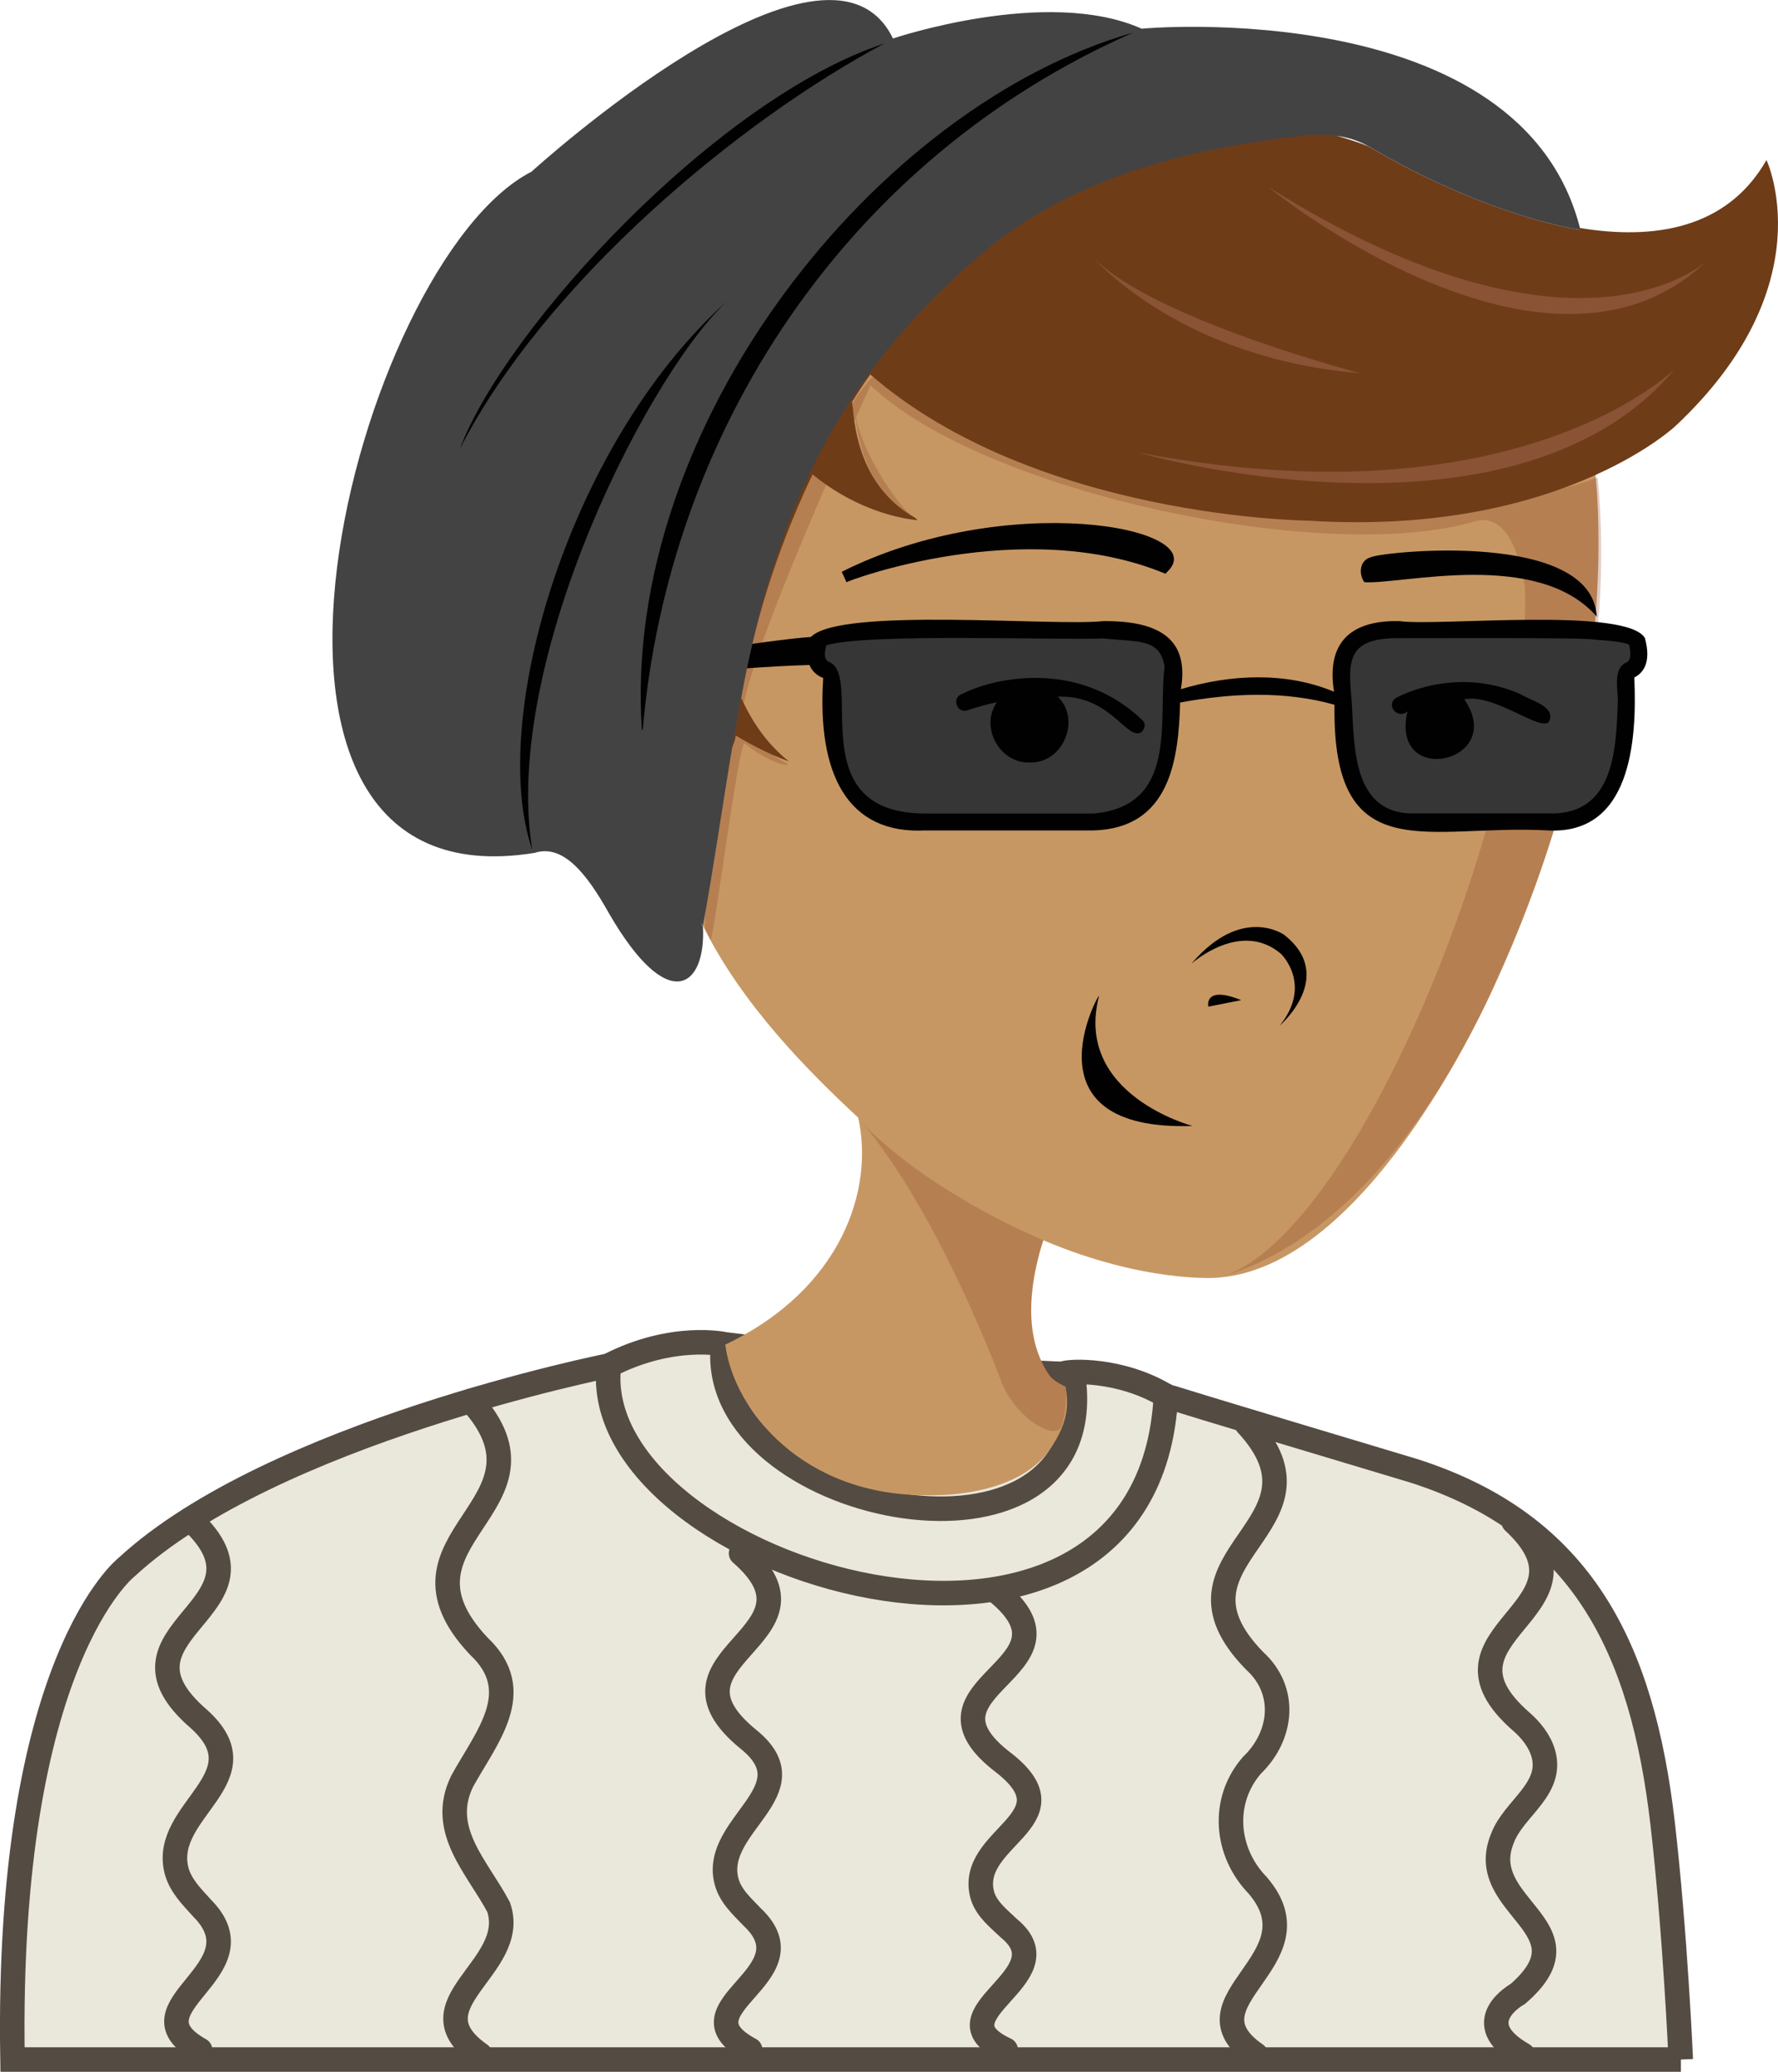 <svg data-name="trAvatar" xmlns="http://www.w3.org/2000/svg" id="avatar" viewBox="0 0 145.01 168.95"><defs><style>.cls-1{fill:#010101}.cls-2{fill:#353635}.cls-3{fill:#8a5335}.cls-5{stroke:#544b43;stroke-miterlimit:10;stroke-width:2px;fill:none;stroke-linecap:round}.cls-9{fill:#84381c;opacity:.25}</style></defs><g id="sweater"><path id="sweater_x5F_base" d="M137.09 167.95H1.02c-.55-32.54 9.32-40.17 9.32-40.17 11.87-10.95 39.31-16.42 39.31-16.42 5.24-2.7 9.49-1.73 9.49-1.73 14.15 1.77 27.33 2.48 27.54 2.39.53-.24 4.67-.43 8.39 1.79.23.14 20.17 6.11 20.17 6.11 13.8 4.39 18.69 14.41 20.36 28.77 1.03 8.91 1.48 19.26 1.48 19.26Z" style="fill:#eae8da;stroke:#544b43;stroke-miterlimit:10;stroke-width:2px"/><path d="M38.41 114.23c7.81 8.62-7.69 11.15.63 20 3.93 3.68.65 7.4-1.34 11.01-1.97 4 1.25 7.02 2.97 10.29 1.68 4.95-7.39 7.89-1.51 12.02M101.68 116.13c7.8 8.41-7.71 10.74.63 19.29 2.7 2.44 2.28 6.15-.21 8.54-2.51 2.89-2.16 7.07.47 9.78 5.27 6.13-6.53 9.38-.14 13.81M123.45 124.09c7.8 7.22-7.72 9.04.63 16.31.78.68 1.48 1.55 1.78 2.56.86 2.94-2.41 4.5-3.32 6.94-2.34 5.64 7.56 7.24 1.25 12.7 0 0-4.22 2.31.42 4.96M15.57 123.95c7.79 7.19-7.72 8.99.63 16.21 5.39 4.81-3.03 7.43-1.81 12.35.32 1.25 1.25 2.16 2.09 3.09 5.13 5.16-6.46 8.03-.16 11.57M60.44 126.67c7.79 6.78-7.73 8.4.63 15.19 5.13 4.17-3.01 6.95-1.82 11.54.31 1.21 1.26 2.05 2.09 2.92 5.12 4.8-6.53 7.4-.16 10.83M81.28 129.77c7.79 6.33-7.74 7.71.63 14.02 5.9 4.67-3.13 6.03-1.78 10.8.36 1.14 1.35 1.88 2.17 2.67 4.81 3.96-6.51 6.98-.28 9.89" class="cls-5"/><path d="M49.66 111.36c-1.95 16.57 43.97 30.64 45.43 2.45" class="cls-5"/><path d="M58.92 110.49c-.13 13.11 30.09 18.92 28.7 2.53" class="cls-5"/></g><path id="skin" d="M126.73 67.73c-1.21 3.91-2.78 8.07-4.78 12.45 0 0-9.8 22.87-22.43 23.99l-.31.03s-5.86.44-14.12-3.06c-.94 2.89-1.85 7.6.5 11.02.2.29.66.61 1.31.92.25 1.41.27 2.85-1.24 5.07-2.81 4.13-10.02 3.78-10.02 3.78-10.1.07-15.79-6.88-16.49-12.28 9.55-4.55 12.15-12.72 10.84-18.51-4.05-3.76-9.46-9.19-12.65-15.63-20.79-41.94 14.67-60.54 14.81-60.73 16.38-10.21 52.49-8.56 57.98 23.96.34 3.29.96 15.43-3.38 28.99Z" style="fill:#c79763"/><g id="skin_x5F_shade"><path d="M70.27 91.51s4.52 5.16 14.82 9.63c0 0-3.17 8.98 1.81 11.94 0 0 .2 1.43-.28 3.13-.42 1.49-3.99-.64-5.07-3.84 0 0-4.97-13.43-11.27-20.86ZM130.3 38.94c-13.53 5.2-38.82-2.92-59.16-8.18-.19-.05-13.83 16.5-13.65 44.99 0-.12.45.87.45.88.22.48 2.34-16.46 2.8-16.01 1.96 1.68 4.21 2.06 3.3 1.56-3.04-1.57-3.52-4.33-3.36-4.87.95-4.74 6.45-17.33 9.1-23.2.32 2.85 1.49 6.37 5 8.33-1.77-1.31-4.55-5.82-4.96-8.43.54-1.2.96-2.11 1.19-2.58 9.08 8.72 37.3 14.76 49.47 11.03 1.84-.33 3.18 1.3 3.88 5.34.72 16.82-13.44 52.95-24.83 56.36 19.85-5.93 29.44-39.55 30.79-53.17h.01c.39-4.37.31-8.6-.02-12.05Zm.05 11.55-.12-.11.13.04v.07Z" class="cls-9"/></g><g id="nose"><path id="nose-2" d="M97.22 78.55s3.99-3.57 7.26-.76c0 0 2.6 2.49-.11 5.85 0 0 4.68-4.02.36-7.41 0 0-3.43-2.46-7.52 2.31Z" class="cls-1" data-name="nose"/><path id="nostril" d="M98.55 82.09s-.4-1.78 2.68-.53z" class="cls-1"/></g><path id="mouth" d="M89.64 81.2c0-.27-6.28 11.08 7.62 10.62 0 0-9.73-2.56-7.62-10.62" class="cls-1"/><g id="glases"><path id="glasses_x5F_frames" d="M134.19 52.1c-1.26-2.67-17.06-1-20.04-1.45-4.43-.1-5.93 2.17-5.35 5.76-3.93-1.65-8.46-1.42-12.49-.21.69-4.02-1.66-5.59-6.33-5.55-3.92.45-21.44-1.17-23.84 1.29-1.66.13-3.39.37-5.04.6-.13.65-.24 1.31-.35 1.97 1.73-.12 3.53-.24 5.27-.28.24.59.72.91 1.12 1.06-.52 7.86 1.99 12.76 8.33 12.43h13.72c6.24-.18 6.93-5.79 7.06-10.43 4.15-.77 8.5-.97 12.59.18-.21 13.62 7.71 9.69 17.4 10.25 6.71.36 7.29-7.16 7.05-12.47.71-.36 1.4-1.2.88-3.16Z" class="cls-1"/><g id="lenses"><path d="M94.98 54.37c-.55 4.36 1.15 11.33-5.77 11.97H75.49c-10.1.01-5.13-10.91-7.76-12.31-.24-.09-.67-.25-.33-1.41 3.29-1 18.73-.4 22.57-.56 2.94.31 4.65-.01 5.01 2.32ZM132.63 54.03c-1.04.44-.71 2.05-.68 3.07-.14 3.8-.2 9.44-5.69 9.23h-11.31c-4.86-.21-4.47-6.07-4.73-9.41-.31-3.24-.19-4.93 3.96-4.88 1.17.01 15.13-.07 15.86.12 1.19.07 2.45.2 2.82.41.3 1.23-.1 1.4-.23 1.46" class="cls-2"/></g></g><g id="eyes"><path d="M93.05 59.74c-1.22.58-2.51-3.08-6.78-2.93 1.93 1.88.43 5.46-2.3 5.37-2.47.07-4.07-2.92-2.66-4.92-1.41.31-2.37.65-2.39.66-.84.33-1.35-1.01-.49-1.31 3.03-1.54 9.8-2.68 14.77 2.15.28.27.16.75-.15.97ZM126.35 58.81c-.54 1.01-4.51-2.32-6.93-1.78 3.55 5.14-6.09 7.29-4.63.98-.82.7-1.82-.54-.91-1.11.22-.12 4.86-2.63 10.16-.28.69.48 2.87.96 2.31 2.18Z" class="cls-1"/></g><g id="eyebrows"><path d="m95.28 46.54-.22.25c-11.63-4.83-26 .6-26.02.69l-.39-.85c13.39-6.72 30.11-3.65 26.63-.08ZM130.21 50.19v.07c-4.84-5.49-15.81-2.6-18.93-2.78-.42-.51-.52-1.78.58-2.06 1.25-.47 17.85-2.16 18.36 4.77Z" class="cls-1"/><path d="M130.24 50.29s-.03-.02-.03-.03v-.07c0 .02.02.07.02.1Z" class="cls-1"/></g><g id="hair"><path id="hair_x5F_color" d="M136.66 34.73s-2.12 2.01-6.51 3.99l-.04.02c-4.91 2.22-12.65 4.4-23.39 3.72 0 0-22.25-.2-35.74-11.92-.1.14-.66.91-1.49 2.23.01.17.04.35.07.53.23 2.95 1.31 6.81 5.06 8.91.1.1.18.17.22.21-.11 0-.25-.02-.43-.05h-.02c-1.3-.18-4.36-.84-7.53-3.22-.2-.15-.39-.3-.59-.46-2.18 4.56-4.57 10.81-5.82 18.22v-.02l-.06.46c.02-.15.05-.29.07-.44.02.05.05.11.07.16.9 1.96 2.13 3.68 3.8 5.01-.05-.01-.26-.09-.6-.22-.75-.3-2.12-.91-3.72-1.88-.49 4.06-12.74 12.01-16.3-.49C33.92 25 70.75 7.84 73.08 6.73c7.31-3.48 36.67 4.11 38.68 5.29 9.68 5.69 17.12 6.73 17.12 6.73-.01-.06-.03-.11-.04-.16 5.96.98 11.99.14 15.23-5.54 0 0 4.83 10.19-7.41 21.68" style="fill:#6f3c18"/><g id="hair_x5F_highlights"><path d="M139.17 21.31c-3.5 3.33-7.69 4.44-11.95 4.28-.13 0-.26 0-.39-.01-8.52-.48-17.24-5.9-21.22-8.7l.42-.06c8.38 4.88 15.01 6.84 20.07 7.34l.55.06c8 .64 11.91-2.38 12.52-2.9Z" class="cls-3"/><path d="m106.04 16.82-.42.06c-1.23-.87-2.01-1.48-2.18-1.62.89.55 1.76 1.07 2.6 1.56M110.91 30.43c-13.82-1.12-20.89-8.47-21.71-9.39 4.97 5.02 21.71 9.39 21.71 9.39M136.57 30.11c-1.93 2.32-4.26 4.09-6.81 5.44-.02.01-.04.02-.07.03-14.76 7.76-37.06 1.28-36.81 1.33 18.03 3.43 29.86.57 36.62-2.43.03-.01.06-.03.09-.04 4.4-1.97 6.62-3.99 6.99-4.34Z" class="cls-3"/></g></g><g id="hat"><path d="M128.89 18.75s-7.44-1.03-17.12-6.73c-2.01-1.19-4.08-1.14-6.29-.86-8.72 1-18.09 3.43-25.15 9.31-19.34 16.27-19.29 34.76-23 55.03-.07-.1-.13-.19-.18-.29.05.12.11.23.18.34.26 4.94-2.8 7.35-7.67-1.08-1.88-3.36-3.79-5.65-6.06-4.92C15.33 74.14 29 21.35 43.35 14c0 0 24.11-21.97 29.48-10.86 0 0 12.57-4.25 20.28-.8.04-.02 31.05-2.82 35.79 16.42Z" style="fill:#434344"/><g id="hat_x5F_wrinkles"><path d="M92.42 2.66c-23.47 10.33-37.92 32.63-40 56.87-.02 0-.04-.02-.07-.03C50.67 34.78 71.4 8.65 92.42 2.66M59.78 24.13c-6.42 5.36-18.92 29.57-16.37 45.18-3.68-10.74 3.16-33.76 16.37-45.18M72.14 3.54C60.37 9.79 44.49 22.96 37.5 36.61c3.71-9.85 20.94-28.56 34.64-33.07" class="cls-1"/></g></g></svg>